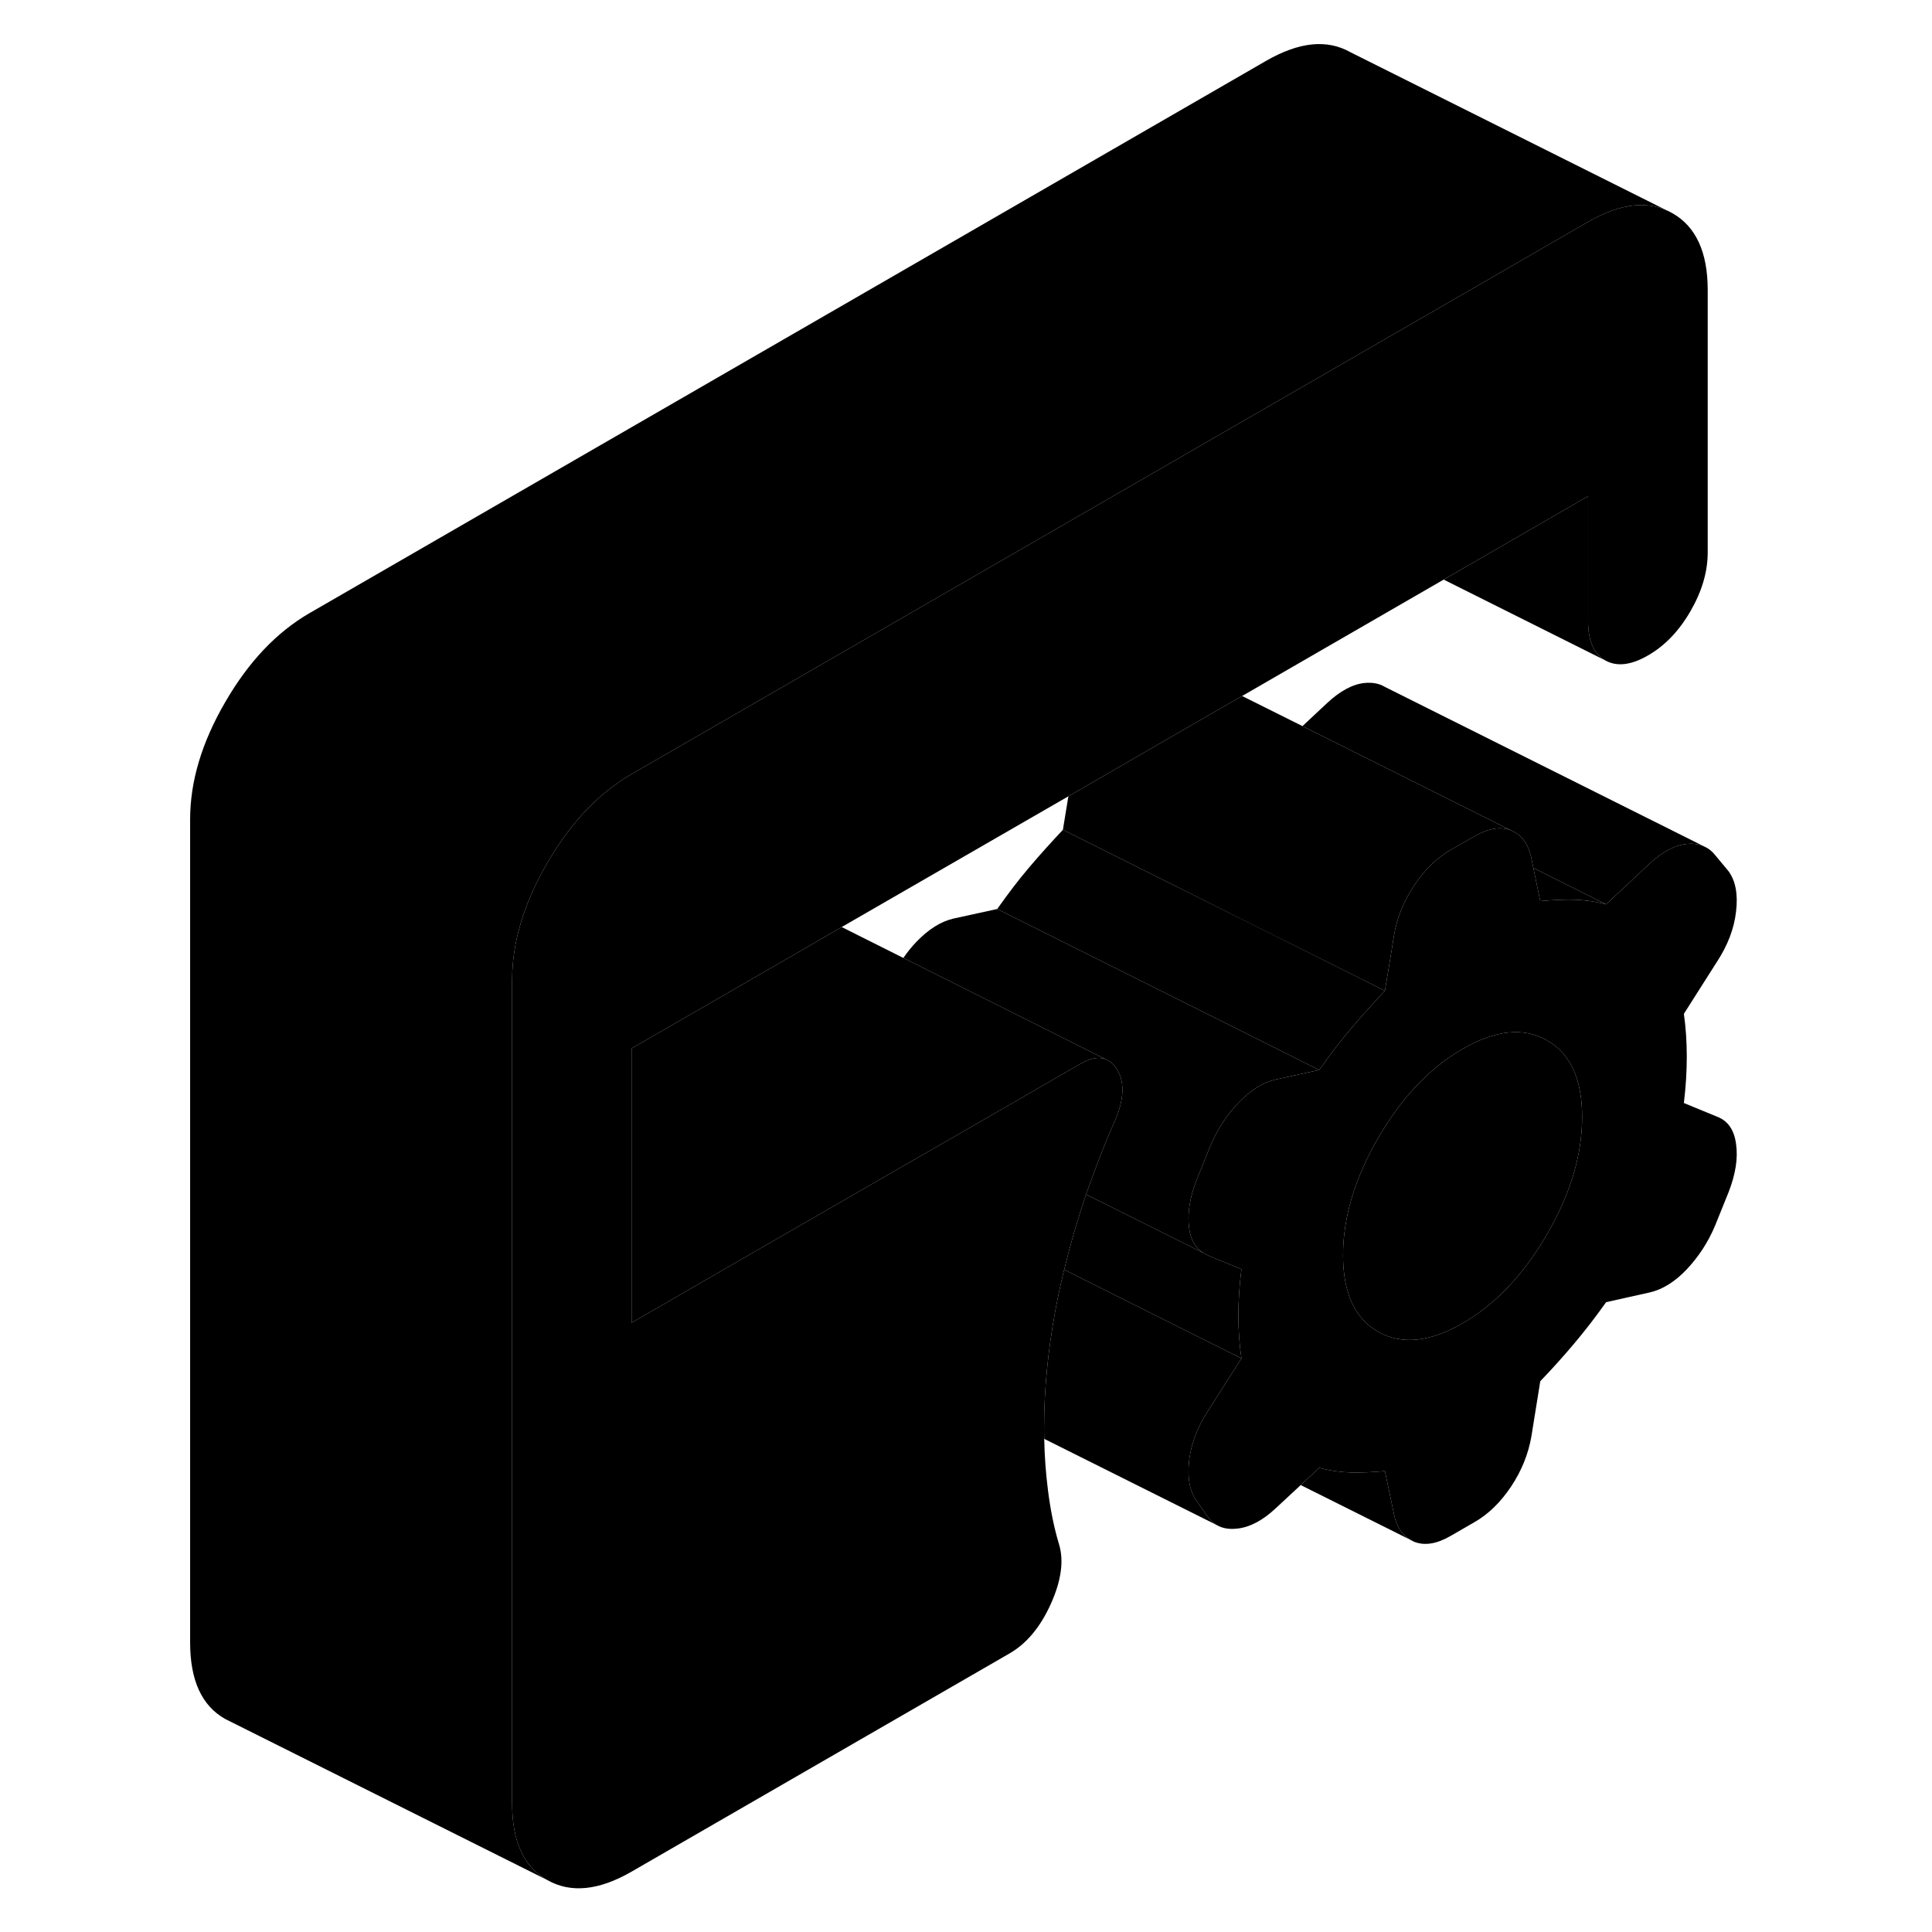 <svg width="24" height="24" viewBox="0 0 101 120" xmlns="http://www.w3.org/2000/svg" stroke-width="1px" stroke-linecap="round" stroke-linejoin="round">
    <path d="M96.569 18.01V34.31C96.569 35.52 96.209 36.73 95.499 37.96C94.788 39.19 93.909 40.11 92.859 40.71C91.809 41.32 90.918 41.42 90.209 41.02C89.499 40.61 89.139 39.8 89.139 38.6V30.82L80.169 36L67.649 43.23L65.819 44.28L56.859 49.46L42.779 57.58L39.899 59.25L29.729 65.12V82.16L35.349 78.91L47.419 71.95L50.239 70.33L53.929 68.2L57.579 66.09C58.209 65.72 58.739 65.62 59.169 65.79L59.399 65.9C59.589 66.02 59.749 66.2 59.899 66.45C60.399 67.3 60.309 68.45 59.619 69.91C59.139 71.01 58.699 72.11 58.309 73.22C58.189 73.54 58.069 73.87 57.959 74.19C57.428 75.74 56.979 77.3 56.599 78.86C56.549 79.04 56.508 79.22 56.468 79.4C56.309 80.07 56.169 80.74 56.049 81.4C55.589 83.89 55.349 86.32 55.349 88.68C55.349 88.91 55.349 89.14 55.359 89.37C55.379 90.46 55.459 91.52 55.589 92.54C55.739 93.76 55.969 94.89 56.279 95.92C56.589 96.94 56.419 98.18 55.769 99.62C55.119 101.06 54.269 102.08 53.218 102.69L29.729 116.25C27.689 117.43 25.939 117.6 24.488 116.77C23.029 115.95 22.309 114.36 22.309 112.02V60.89C22.309 58.54 23.029 56.12 24.488 53.61C25.939 51.1 27.689 49.26 29.729 48.08L69.139 25.33L76.569 21.04L89.139 13.78C91.189 12.6 92.929 12.42 94.389 13.25C95.839 14.08 96.569 15.67 96.569 18.01Z" class="pr-icon-iso-solid-stroke" stroke-linejoin="round"/>
    <path d="M96.339 52.57C96.029 52.43 95.669 52.38 95.269 52.42C94.529 52.49 93.749 52.91 92.949 53.65L90.258 56.17L85.739 53.91L85.619 53.31C85.429 52.42 85.009 51.85 84.359 51.58L77.879 48.34L71.399 45.1L72.949 43.65C73.749 42.91 74.529 42.49 75.269 42.42C75.709 42.38 76.109 42.44 76.439 42.62L76.549 42.68L96.339 52.57Z" class="pr-icon-iso-solid-stroke" stroke-linejoin="round"/>
    <path d="M72.439 66.46L69.739 67.05C68.939 67.23 68.169 67.72 67.419 68.5C66.679 69.28 66.089 70.19 65.659 71.22L64.819 73.3C64.389 74.4 64.239 75.4 64.359 76.29C64.459 77.02 64.758 77.54 65.258 77.83L57.959 74.19C58.069 73.87 58.189 73.54 58.309 73.22C58.699 72.11 59.139 71.01 59.619 69.91C60.309 68.45 60.399 67.3 59.899 66.45C59.749 66.2 59.589 66.02 59.399 65.9L59.169 65.79L54.739 63.57L46.609 59.5C46.849 59.15 47.119 58.81 47.419 58.5C48.169 57.72 48.938 57.23 49.739 57.05L52.439 56.46L57.279 58.88L67.809 64.14L72.439 66.46Z" class="pr-icon-iso-solid-stroke" stroke-linejoin="round"/>
    <path d="M94.389 13.25C92.929 12.42 91.189 12.6 89.139 13.78L76.569 21.04L69.139 25.33L29.729 48.08C27.689 49.26 25.939 51.1 24.488 53.61C23.029 56.12 22.309 58.54 22.309 60.89V112.02C22.309 114.36 23.029 115.95 24.488 116.77L4.489 106.77C3.029 105.95 2.309 104.36 2.309 102.02V50.89C2.309 48.54 3.029 46.12 4.489 43.61C5.939 41.1 7.689 39.26 9.729 38.08L69.139 3.78C71.189 2.6 72.929 2.42 74.389 3.25L94.389 13.25Z" class="pr-icon-iso-solid-stroke" stroke-linejoin="round"/>
    <path d="M90.209 41.02L80.169 36L89.139 30.82V38.6C89.139 39.8 89.499 40.61 90.209 41.02Z" class="pr-icon-iso-solid-stroke" stroke-linejoin="round"/>
    <path d="M97.129 69.35L95.089 68.51C95.209 67.51 95.269 66.55 95.269 65.63C95.269 64.71 95.209 63.82 95.089 62.97L97.129 59.76C97.809 58.73 98.209 57.68 98.329 56.62C98.459 55.55 98.299 54.72 97.869 54.12L97.029 53.11C96.869 52.91 96.689 52.75 96.479 52.64L96.339 52.57C96.029 52.43 95.669 52.38 95.269 52.42C94.529 52.49 93.749 52.91 92.949 53.65L90.259 56.17C89.579 55.99 88.909 55.9 88.259 55.88C87.609 55.87 86.919 55.9 86.169 55.97L85.739 53.91L85.619 53.31C85.429 52.42 85.009 51.85 84.359 51.58C83.709 51.32 82.959 51.44 82.089 51.94L81.949 52.02L80.599 52.79C79.739 53.29 78.979 54.03 78.329 55.01C77.679 55.99 77.259 57.03 77.079 58.13L76.899 59.25L76.519 61.54C75.779 62.33 75.079 63.1 74.429 63.87C73.779 64.63 73.119 65.5 72.439 66.46L69.739 67.05C68.939 67.23 68.169 67.72 67.419 68.5C66.679 69.28 66.089 70.19 65.659 71.22L64.819 73.3C64.389 74.4 64.239 75.4 64.359 76.29C64.459 77.02 64.759 77.54 65.259 77.83L65.569 77.99L65.799 78.09L67.609 78.83C67.479 79.83 67.419 80.78 67.419 81.71C67.419 82.64 67.479 83.52 67.609 84.37L65.569 87.57C65.259 88.05 64.999 88.52 64.809 89C64.579 89.57 64.429 90.14 64.359 90.72C64.239 91.79 64.389 92.62 64.819 93.22L65.569 94.28C65.709 94.45 65.859 94.59 66.029 94.7L66.119 94.75C66.469 94.94 66.889 95 67.379 94.94C68.149 94.85 68.939 94.43 69.739 93.68L71.289 92.24L72.439 91.17C73.119 91.35 73.779 91.44 74.429 91.46C75.079 91.47 75.779 91.44 76.519 91.37L77.079 94.03C77.239 94.81 77.579 95.34 78.099 95.64L78.329 95.76C78.979 96.02 79.739 95.9 80.599 95.4L82.089 94.54C82.959 94.04 83.709 93.3 84.359 92.33C85.009 91.35 85.429 90.31 85.619 89.21L86.169 85.79C86.919 85.01 87.609 84.24 88.259 83.47C88.909 82.7 89.579 81.84 90.259 80.88L92.949 80.28C93.749 80.1 94.529 79.62 95.269 78.84C96.009 78.05 96.599 77.15 97.029 76.12L97.869 74.04C98.299 72.93 98.459 71.94 98.329 71.05C98.209 70.16 97.809 69.6 97.129 69.35ZM86.589 76.66C85.139 79.17 83.389 81.01 81.349 82.19C79.299 83.37 77.559 83.54 76.099 82.72C74.649 81.89 73.919 80.3 73.919 77.96C73.919 75.62 74.649 73.19 76.099 70.68C77.559 68.17 79.299 66.33 81.349 65.15C83.389 63.97 85.139 63.79 86.589 64.62C88.049 65.45 88.769 67.04 88.769 69.38C88.769 71.72 88.049 74.15 86.589 76.66Z" class="pr-icon-iso-solid-stroke" stroke-linejoin="round"/>
    <path d="M88.769 69.38C88.769 71.72 88.049 74.15 86.589 76.66C85.139 79.17 83.389 81.01 81.349 82.19C79.299 83.37 77.559 83.54 76.099 82.72C74.649 81.89 73.919 80.3 73.919 77.96C73.919 75.62 74.649 73.19 76.099 70.68C77.559 68.17 79.299 66.33 81.349 65.15C83.389 63.97 85.139 63.79 86.589 64.62C88.049 65.45 88.769 67.04 88.769 69.38Z" class="pr-icon-iso-solid-stroke" stroke-linejoin="round"/>
    <path d="M90.258 56.17C89.579 55.99 88.909 55.9 88.258 55.88C87.609 55.87 86.919 55.9 86.169 55.97L85.739 53.91L90.258 56.17Z" class="pr-icon-iso-solid-stroke" stroke-linejoin="round"/>
    <path d="M84.359 51.58C83.709 51.32 82.959 51.44 82.089 51.94L81.949 52.02L80.599 52.79C79.739 53.29 78.979 54.03 78.329 55.01C77.679 55.99 77.259 57.03 77.079 58.13L76.899 59.25L76.519 61.54L68.589 57.58L62.559 54.56L56.519 51.54L56.859 49.46L65.819 44.28L67.649 43.23L71.399 45.1L77.879 48.34L84.359 51.58Z" class="pr-icon-iso-solid-stroke" stroke-linejoin="round"/>
    <path d="M76.519 61.54C75.779 62.33 75.079 63.1 74.429 63.87C73.779 64.63 73.119 65.5 72.439 66.46L67.809 64.14L57.279 58.88L52.439 56.46C53.119 55.5 53.779 54.63 54.429 53.87C55.079 53.1 55.779 52.33 56.519 51.54L62.559 54.56L68.589 57.57L76.519 61.54Z" class="pr-icon-iso-solid-stroke" stroke-linejoin="round"/>
    <path d="M67.419 81.71C67.419 82.63 67.479 83.52 67.609 84.37L64.139 82.64L56.599 78.86C56.979 77.3 57.428 75.74 57.959 74.19L65.258 77.83L65.569 77.99L65.799 78.09L67.609 78.83C67.479 79.83 67.419 80.78 67.419 81.71Z" class="pr-icon-iso-solid-stroke" stroke-linejoin="round"/>
    <path d="M65.569 94.28C65.709 94.45 65.859 94.59 66.029 94.7L55.359 89.37C55.349 89.14 55.349 88.91 55.349 88.68C55.349 86.32 55.589 83.89 56.049 81.4C56.169 80.74 56.309 80.07 56.468 79.4C56.508 79.22 56.549 79.04 56.599 78.86L64.139 82.64L67.609 84.37L65.569 87.57C65.259 88.05 64.999 88.52 64.809 89C64.579 89.57 64.429 90.14 64.359 90.72C64.239 91.79 64.389 92.62 64.819 93.22L65.569 94.28Z" class="pr-icon-iso-solid-stroke" stroke-linejoin="round"/>
    <path d="M78.099 95.64L71.289 92.24L72.439 91.17C73.119 91.35 73.779 91.44 74.429 91.46C75.079 91.47 75.779 91.44 76.519 91.37L77.079 94.03C77.239 94.81 77.579 95.34 78.099 95.64Z" class="pr-icon-iso-solid-stroke" stroke-linejoin="round"/>
    <path d="M59.169 65.79C58.739 65.62 58.209 65.72 57.579 66.09L53.929 68.2L50.239 70.33L47.419 71.95L35.349 78.91L29.729 82.16V65.12L39.899 59.25L42.779 57.58L46.609 59.5L54.739 63.57L59.169 65.79Z" class="pr-icon-iso-solid-stroke" stroke-linejoin="round"/>
    <path d="M59.439 65.92L59.399 65.9" class="pr-icon-iso-solid-stroke" stroke-linejoin="round"/>
</svg>